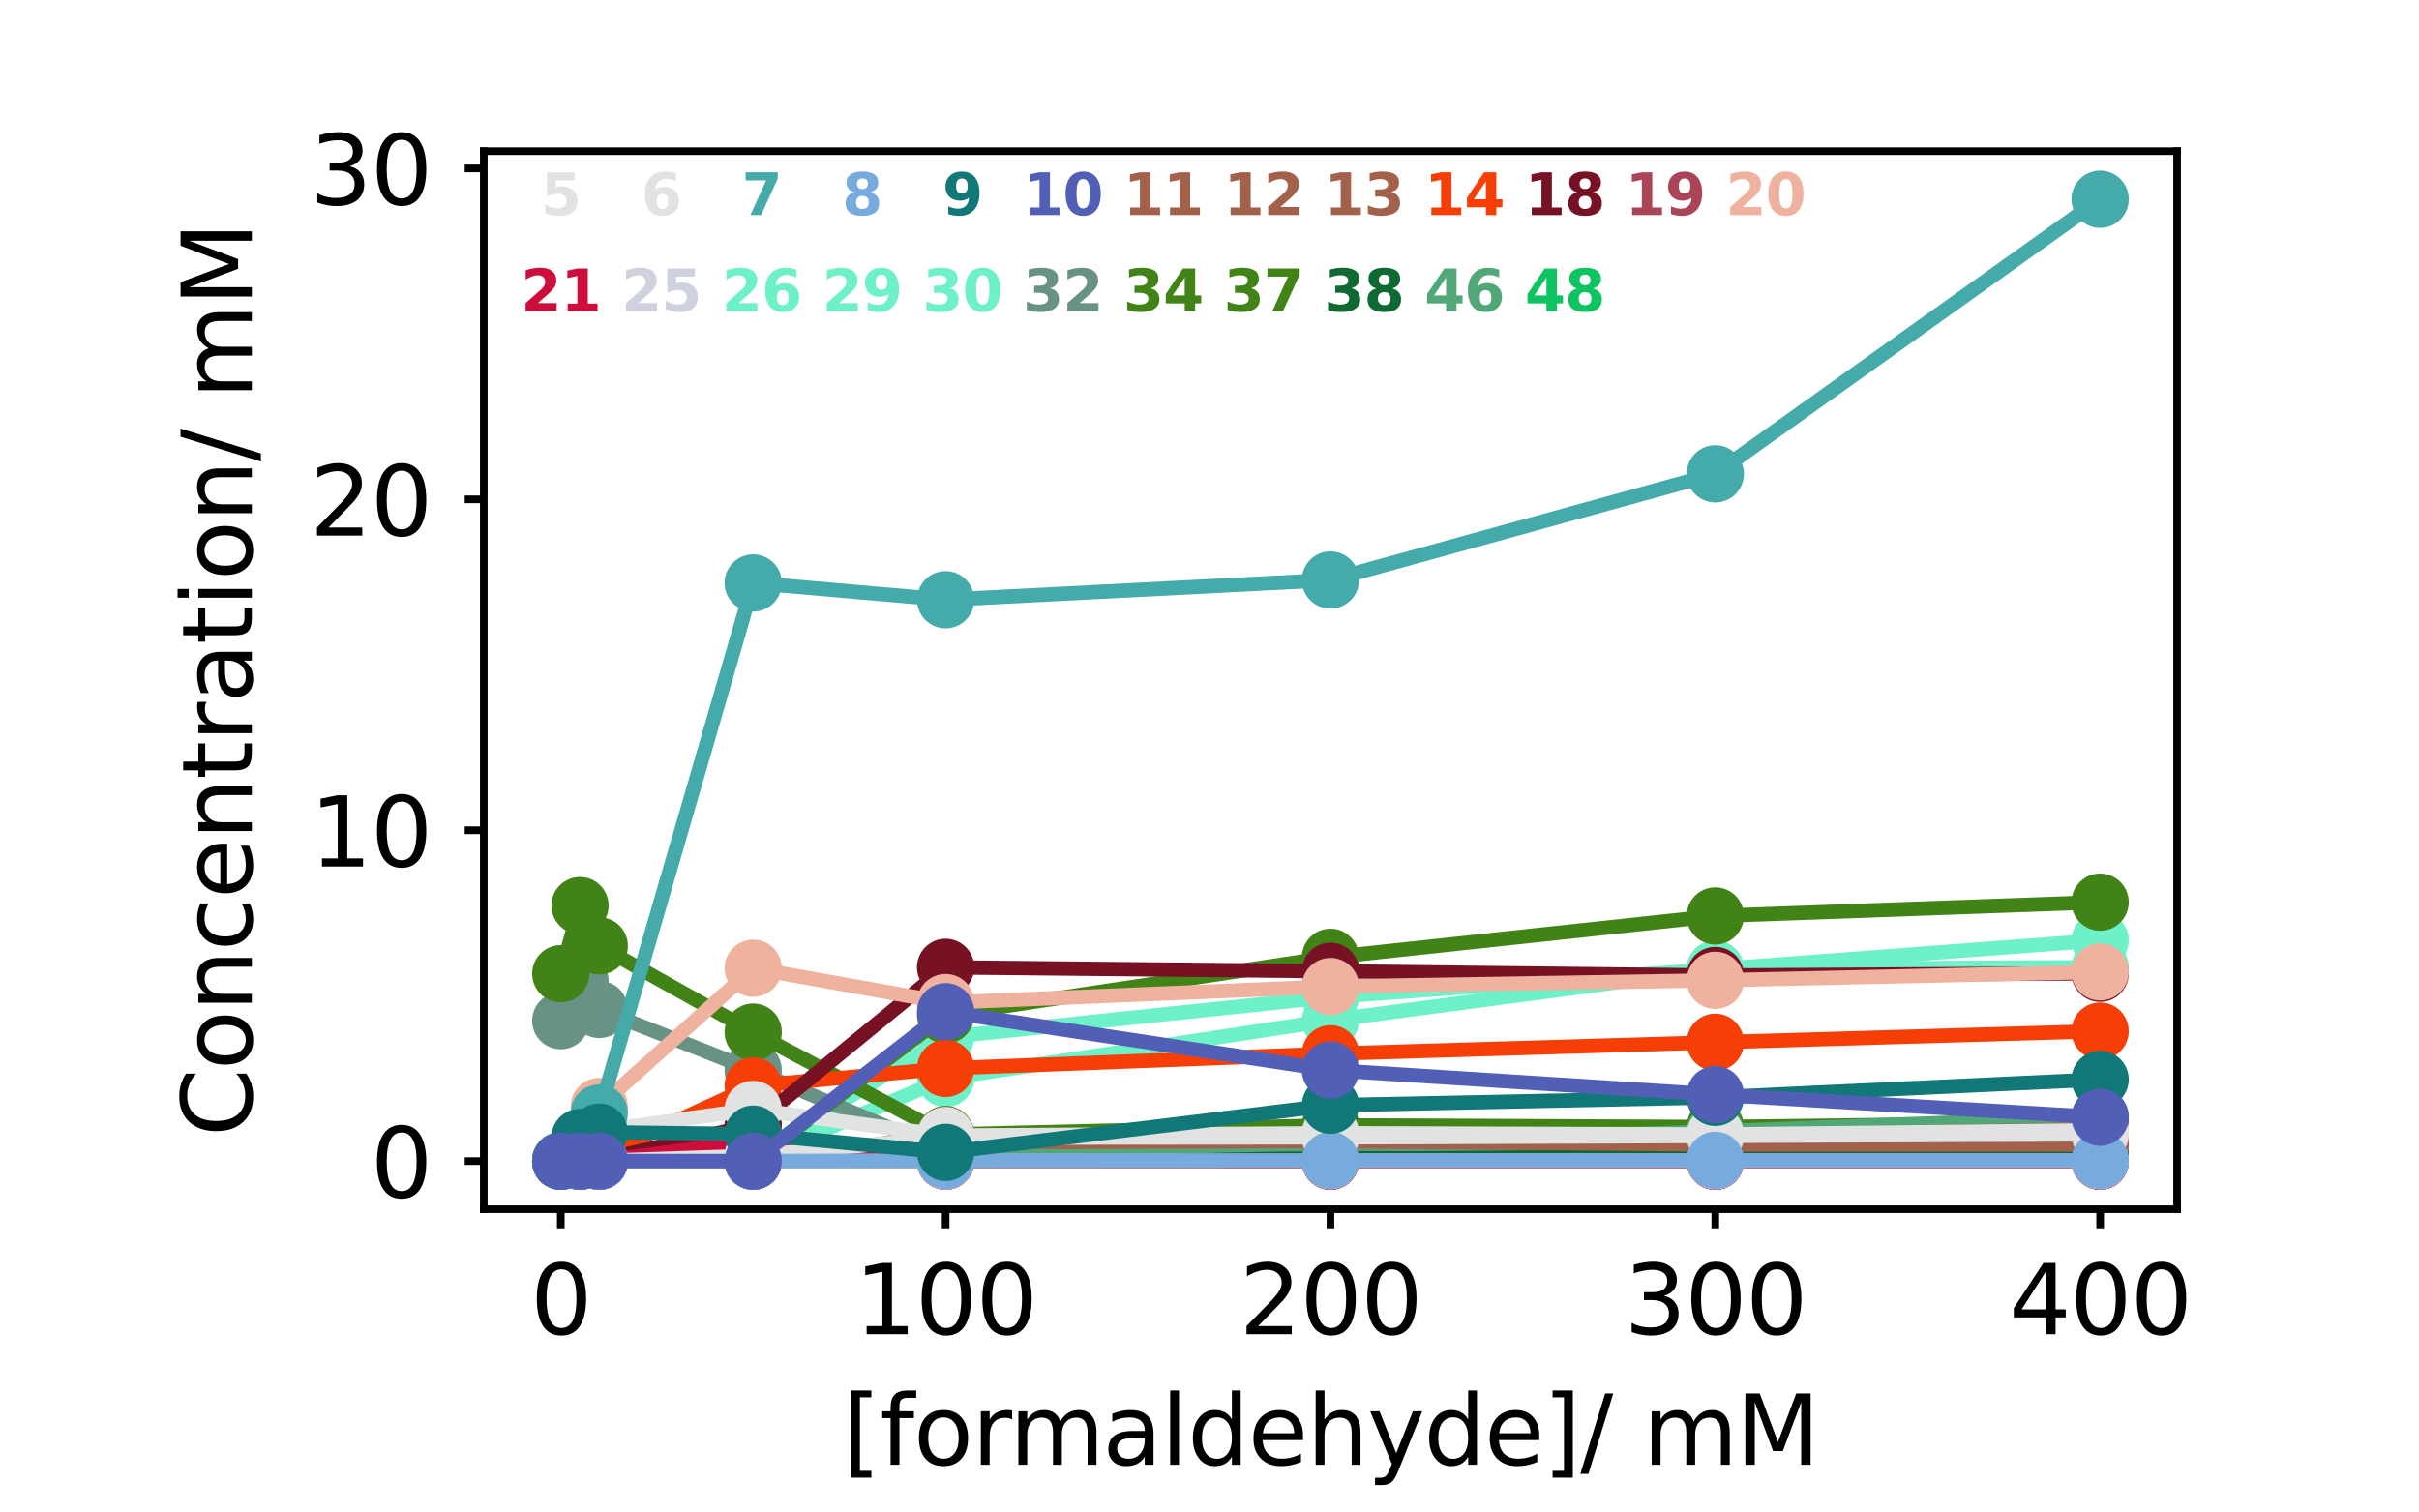 <?xml version="1.0" encoding="utf-8" standalone="no"?>
<!DOCTYPE svg PUBLIC "-//W3C//DTD SVG 1.1//EN"
  "http://www.w3.org/Graphics/SVG/1.1/DTD/svg11.dtd">
<svg height="158.4pt" version="1.1" viewBox="0 0 253.44 158.4" width="253.44pt" xmlns="http://www.w3.org/2000/svg" xmlns:xlink="http://www.w3.org/1999/xlink">
 <defs>
  <style type="text/css">*{stroke-linecap:butt;stroke-linejoin:round;}</style>
 </defs>
 <g id="figure_1">
  <g id="patch_1">
   <path d="M 0 158.4 
L 253.44 158.4 
L 253.44 0 
L 0 0 
z
" style="fill:#ffffff;"/>
  </g>
  <g id="axes_1">
   <g id="patch_2">
    <path d="M 50.688 126.72 
L 228.096 126.72 
L 228.096 15.84 
L 50.688 15.84 
z
" style="fill:#ffffff;"/>
   </g>
   <g id="matplotlib.axis_1">
    <g id="xtick_1">
     <g id="line2d_1">
      <defs>
       <path d="M 0 0 
L 0 2 
" id="mab4f2434bb" style="stroke:#000000;stroke-width:0.8;"/>
      </defs>
      <g>
       <use style="stroke:#000000;stroke-width:0.8;" x="58.752" xlink:href="#mab4f2434bb" y="126.72"/>
      </g>
     </g>
     <g id="text_1">
      <!-- 0 -->
      <g transform="translate(55.571 139.818)scale(0.1 -0.1)">
       <defs>
        <path d="M 2034 4250 
Q 1547 4250 1301 3770 
Q 1056 3291 1056 2328 
Q 1056 1369 1301 889 
Q 1547 409 2034 409 
Q 2525 409 2770 889 
Q 3016 1369 3016 2328 
Q 3016 3291 2770 3770 
Q 2525 4250 2034 4250 
z
M 2034 4750 
Q 2819 4750 3233 4129 
Q 3647 3509 3647 2328 
Q 3647 1150 3233 529 
Q 2819 -91 2034 -91 
Q 1250 -91 836 529 
Q 422 1150 422 2328 
Q 422 3509 836 4129 
Q 1250 4750 2034 4750 
z
" id="DejaVuSans-30" transform="scale(0.016)"/>
       </defs>
       <use xlink:href="#DejaVuSans-30"/>
      </g>
     </g>
    </g>
    <g id="xtick_2">
     <g id="line2d_2">
      <g>
       <use style="stroke:#000000;stroke-width:0.8;" x="99.072" xlink:href="#mab4f2434bb" y="126.72"/>
      </g>
     </g>
     <g id="text_2">
      <!-- 100 -->
      <g transform="translate(89.528 139.818)scale(0.1 -0.1)">
       <defs>
        <path d="M 794 531 
L 1825 531 
L 1825 4091 
L 703 3866 
L 703 4441 
L 1819 4666 
L 2450 4666 
L 2450 531 
L 3481 531 
L 3481 0 
L 794 0 
L 794 531 
z
" id="DejaVuSans-31" transform="scale(0.016)"/>
       </defs>
       <use xlink:href="#DejaVuSans-31"/>
       <use x="63.623" xlink:href="#DejaVuSans-30"/>
       <use x="127.246" xlink:href="#DejaVuSans-30"/>
      </g>
     </g>
    </g>
    <g id="xtick_3">
     <g id="line2d_3">
      <g>
       <use style="stroke:#000000;stroke-width:0.8;" x="139.392" xlink:href="#mab4f2434bb" y="126.72"/>
      </g>
     </g>
     <g id="text_3">
      <!-- 200 -->
      <g transform="translate(129.848 139.818)scale(0.1 -0.1)">
       <defs>
        <path d="M 1228 531 
L 3431 531 
L 3431 0 
L 469 0 
L 469 531 
Q 828 903 1448 1529 
Q 2069 2156 2228 2338 
Q 2531 2678 2651 2914 
Q 2772 3150 2772 3378 
Q 2772 3750 2511 3984 
Q 2250 4219 1831 4219 
Q 1534 4219 1204 4116 
Q 875 4013 500 3803 
L 500 4441 
Q 881 4594 1212 4672 
Q 1544 4750 1819 4750 
Q 2544 4750 2975 4387 
Q 3406 4025 3406 3419 
Q 3406 3131 3298 2873 
Q 3191 2616 2906 2266 
Q 2828 2175 2409 1742 
Q 1991 1309 1228 531 
z
" id="DejaVuSans-32" transform="scale(0.016)"/>
       </defs>
       <use xlink:href="#DejaVuSans-32"/>
       <use x="63.623" xlink:href="#DejaVuSans-30"/>
       <use x="127.246" xlink:href="#DejaVuSans-30"/>
      </g>
     </g>
    </g>
    <g id="xtick_4">
     <g id="line2d_4">
      <g>
       <use style="stroke:#000000;stroke-width:0.8;" x="179.712" xlink:href="#mab4f2434bb" y="126.72"/>
      </g>
     </g>
     <g id="text_4">
      <!-- 300 -->
      <g transform="translate(170.168 139.818)scale(0.1 -0.1)">
       <defs>
        <path d="M 2597 2516 
Q 3050 2419 3304 2112 
Q 3559 1806 3559 1356 
Q 3559 666 3084 287 
Q 2609 -91 1734 -91 
Q 1441 -91 1130 -33 
Q 819 25 488 141 
L 488 750 
Q 750 597 1062 519 
Q 1375 441 1716 441 
Q 2309 441 2620 675 
Q 2931 909 2931 1356 
Q 2931 1769 2642 2001 
Q 2353 2234 1838 2234 
L 1294 2234 
L 1294 2753 
L 1863 2753 
Q 2328 2753 2575 2939 
Q 2822 3125 2822 3475 
Q 2822 3834 2567 4026 
Q 2313 4219 1838 4219 
Q 1578 4219 1281 4162 
Q 984 4106 628 3988 
L 628 4550 
Q 988 4650 1302 4700 
Q 1616 4750 1894 4750 
Q 2613 4750 3031 4423 
Q 3450 4097 3450 3541 
Q 3450 3153 3228 2886 
Q 3006 2619 2597 2516 
z
" id="DejaVuSans-33" transform="scale(0.016)"/>
       </defs>
       <use xlink:href="#DejaVuSans-33"/>
       <use x="63.623" xlink:href="#DejaVuSans-30"/>
       <use x="127.246" xlink:href="#DejaVuSans-30"/>
      </g>
     </g>
    </g>
    <g id="xtick_5">
     <g id="line2d_5">
      <g>
       <use style="stroke:#000000;stroke-width:0.8;" x="220.032" xlink:href="#mab4f2434bb" y="126.72"/>
      </g>
     </g>
     <g id="text_5">
      <!-- 400 -->
      <g transform="translate(210.488 139.818)scale(0.1 -0.1)">
       <defs>
        <path d="M 2419 4116 
L 825 1625 
L 2419 1625 
L 2419 4116 
z
M 2253 4666 
L 3047 4666 
L 3047 1625 
L 3713 1625 
L 3713 1100 
L 3047 1100 
L 3047 0 
L 2419 0 
L 2419 1100 
L 313 1100 
L 313 1709 
L 2253 4666 
z
" id="DejaVuSans-34" transform="scale(0.016)"/>
       </defs>
       <use xlink:href="#DejaVuSans-34"/>
       <use x="63.623" xlink:href="#DejaVuSans-30"/>
       <use x="127.246" xlink:href="#DejaVuSans-30"/>
      </g>
     </g>
    </g>
    <g id="text_6">
     <!-- [formaldehyde]/ mM -->
     <g transform="translate(88.292 153.497)scale(0.1 -0.1)">
      <defs>
       <path d="M 550 4863 
L 1875 4863 
L 1875 4416 
L 1125 4416 
L 1125 -397 
L 1875 -397 
L 1875 -844 
L 550 -844 
L 550 4863 
z
" id="DejaVuSans-5b" transform="scale(0.016)"/>
       <path d="M 2375 4863 
L 2375 4384 
L 1825 4384 
Q 1516 4384 1395 4259 
Q 1275 4134 1275 3809 
L 1275 3500 
L 2222 3500 
L 2222 3053 
L 1275 3053 
L 1275 0 
L 697 0 
L 697 3053 
L 147 3053 
L 147 3500 
L 697 3500 
L 697 3744 
Q 697 4328 969 4595 
Q 1241 4863 1831 4863 
L 2375 4863 
z
" id="DejaVuSans-66" transform="scale(0.016)"/>
       <path d="M 1959 3097 
Q 1497 3097 1228 2736 
Q 959 2375 959 1747 
Q 959 1119 1226 758 
Q 1494 397 1959 397 
Q 2419 397 2687 759 
Q 2956 1122 2956 1747 
Q 2956 2369 2687 2733 
Q 2419 3097 1959 3097 
z
M 1959 3584 
Q 2709 3584 3137 3096 
Q 3566 2609 3566 1747 
Q 3566 888 3137 398 
Q 2709 -91 1959 -91 
Q 1206 -91 779 398 
Q 353 888 353 1747 
Q 353 2609 779 3096 
Q 1206 3584 1959 3584 
z
" id="DejaVuSans-6f" transform="scale(0.016)"/>
       <path d="M 2631 2963 
Q 2534 3019 2420 3045 
Q 2306 3072 2169 3072 
Q 1681 3072 1420 2755 
Q 1159 2438 1159 1844 
L 1159 0 
L 581 0 
L 581 3500 
L 1159 3500 
L 1159 2956 
Q 1341 3275 1631 3429 
Q 1922 3584 2338 3584 
Q 2397 3584 2469 3576 
Q 2541 3569 2628 3553 
L 2631 2963 
z
" id="DejaVuSans-72" transform="scale(0.016)"/>
       <path d="M 3328 2828 
Q 3544 3216 3844 3400 
Q 4144 3584 4550 3584 
Q 5097 3584 5394 3201 
Q 5691 2819 5691 2113 
L 5691 0 
L 5113 0 
L 5113 2094 
Q 5113 2597 4934 2840 
Q 4756 3084 4391 3084 
Q 3944 3084 3684 2787 
Q 3425 2491 3425 1978 
L 3425 0 
L 2847 0 
L 2847 2094 
Q 2847 2600 2669 2842 
Q 2491 3084 2119 3084 
Q 1678 3084 1418 2786 
Q 1159 2488 1159 1978 
L 1159 0 
L 581 0 
L 581 3500 
L 1159 3500 
L 1159 2956 
Q 1356 3278 1631 3431 
Q 1906 3584 2284 3584 
Q 2666 3584 2933 3390 
Q 3200 3197 3328 2828 
z
" id="DejaVuSans-6d" transform="scale(0.016)"/>
       <path d="M 2194 1759 
Q 1497 1759 1228 1600 
Q 959 1441 959 1056 
Q 959 750 1161 570 
Q 1363 391 1709 391 
Q 2188 391 2477 730 
Q 2766 1069 2766 1631 
L 2766 1759 
L 2194 1759 
z
M 3341 1997 
L 3341 0 
L 2766 0 
L 2766 531 
Q 2569 213 2275 61 
Q 1981 -91 1556 -91 
Q 1019 -91 701 211 
Q 384 513 384 1019 
Q 384 1609 779 1909 
Q 1175 2209 1959 2209 
L 2766 2209 
L 2766 2266 
Q 2766 2663 2505 2880 
Q 2244 3097 1772 3097 
Q 1472 3097 1187 3025 
Q 903 2953 641 2809 
L 641 3341 
Q 956 3463 1253 3523 
Q 1550 3584 1831 3584 
Q 2591 3584 2966 3190 
Q 3341 2797 3341 1997 
z
" id="DejaVuSans-61" transform="scale(0.016)"/>
       <path d="M 603 4863 
L 1178 4863 
L 1178 0 
L 603 0 
L 603 4863 
z
" id="DejaVuSans-6c" transform="scale(0.016)"/>
       <path d="M 2906 2969 
L 2906 4863 
L 3481 4863 
L 3481 0 
L 2906 0 
L 2906 525 
Q 2725 213 2448 61 
Q 2172 -91 1784 -91 
Q 1150 -91 751 415 
Q 353 922 353 1747 
Q 353 2572 751 3078 
Q 1150 3584 1784 3584 
Q 2172 3584 2448 3432 
Q 2725 3281 2906 2969 
z
M 947 1747 
Q 947 1113 1208 752 
Q 1469 391 1925 391 
Q 2381 391 2643 752 
Q 2906 1113 2906 1747 
Q 2906 2381 2643 2742 
Q 2381 3103 1925 3103 
Q 1469 3103 1208 2742 
Q 947 2381 947 1747 
z
" id="DejaVuSans-64" transform="scale(0.016)"/>
       <path d="M 3597 1894 
L 3597 1613 
L 953 1613 
Q 991 1019 1311 708 
Q 1631 397 2203 397 
Q 2534 397 2845 478 
Q 3156 559 3463 722 
L 3463 178 
Q 3153 47 2828 -22 
Q 2503 -91 2169 -91 
Q 1331 -91 842 396 
Q 353 884 353 1716 
Q 353 2575 817 3079 
Q 1281 3584 2069 3584 
Q 2775 3584 3186 3129 
Q 3597 2675 3597 1894 
z
M 3022 2063 
Q 3016 2534 2758 2815 
Q 2500 3097 2075 3097 
Q 1594 3097 1305 2825 
Q 1016 2553 972 2059 
L 3022 2063 
z
" id="DejaVuSans-65" transform="scale(0.016)"/>
       <path d="M 3513 2113 
L 3513 0 
L 2938 0 
L 2938 2094 
Q 2938 2591 2744 2837 
Q 2550 3084 2163 3084 
Q 1697 3084 1428 2787 
Q 1159 2491 1159 1978 
L 1159 0 
L 581 0 
L 581 4863 
L 1159 4863 
L 1159 2956 
Q 1366 3272 1645 3428 
Q 1925 3584 2291 3584 
Q 2894 3584 3203 3211 
Q 3513 2838 3513 2113 
z
" id="DejaVuSans-68" transform="scale(0.016)"/>
       <path d="M 2059 -325 
Q 1816 -950 1584 -1140 
Q 1353 -1331 966 -1331 
L 506 -1331 
L 506 -850 
L 844 -850 
Q 1081 -850 1212 -737 
Q 1344 -625 1503 -206 
L 1606 56 
L 191 3500 
L 800 3500 
L 1894 763 
L 2988 3500 
L 3597 3500 
L 2059 -325 
z
" id="DejaVuSans-79" transform="scale(0.016)"/>
       <path d="M 1947 4863 
L 1947 -844 
L 622 -844 
L 622 -397 
L 1369 -397 
L 1369 4416 
L 622 4416 
L 622 4863 
L 1947 4863 
z
" id="DejaVuSans-5d" transform="scale(0.016)"/>
       <path d="M 1625 4666 
L 2156 4666 
L 531 -594 
L 0 -594 
L 1625 4666 
z
" id="DejaVuSans-2f" transform="scale(0.016)"/>
       <path id="DejaVuSans-20" transform="scale(0.016)"/>
       <path d="M 628 4666 
L 1569 4666 
L 2759 1491 
L 3956 4666 
L 4897 4666 
L 4897 0 
L 4281 0 
L 4281 4097 
L 3078 897 
L 2444 897 
L 1241 4097 
L 1241 0 
L 628 0 
L 628 4666 
z
" id="DejaVuSans-4d" transform="scale(0.016)"/>
      </defs>
      <use xlink:href="#DejaVuSans-5b"/>
      <use x="39.014" xlink:href="#DejaVuSans-66"/>
      <use x="74.219" xlink:href="#DejaVuSans-6f"/>
      <use x="135.4" xlink:href="#DejaVuSans-72"/>
      <use x="174.764" xlink:href="#DejaVuSans-6d"/>
      <use x="272.176" xlink:href="#DejaVuSans-61"/>
      <use x="333.455" xlink:href="#DejaVuSans-6c"/>
      <use x="361.238" xlink:href="#DejaVuSans-64"/>
      <use x="424.715" xlink:href="#DejaVuSans-65"/>
      <use x="486.238" xlink:href="#DejaVuSans-68"/>
      <use x="549.617" xlink:href="#DejaVuSans-79"/>
      <use x="608.797" xlink:href="#DejaVuSans-64"/>
      <use x="672.273" xlink:href="#DejaVuSans-65"/>
      <use x="733.797" xlink:href="#DejaVuSans-5d"/>
      <use x="772.811" xlink:href="#DejaVuSans-2f"/>
      <use x="806.502" xlink:href="#DejaVuSans-20"/>
      <use x="838.289" xlink:href="#DejaVuSans-6d"/>
      <use x="935.701" xlink:href="#DejaVuSans-4d"/>
     </g>
    </g>
   </g>
   <g id="matplotlib.axis_2">
    <g id="ytick_1">
     <g id="line2d_6">
      <defs>
       <path d="M 0 0 
L -2 0 
" id="me56bce4568" style="stroke:#000000;stroke-width:0.8;"/>
      </defs>
      <g>
       <use style="stroke:#000000;stroke-width:0.8;" x="50.688" xlink:href="#me56bce4568" y="121.68"/>
      </g>
     </g>
     <g id="text_7">
      <!-- 0 -->
      <g transform="translate(38.825 125.479)scale(0.1 -0.1)">
       <use xlink:href="#DejaVuSans-30"/>
      </g>
     </g>
    </g>
    <g id="ytick_2">
     <g id="line2d_7">
      <g>
       <use style="stroke:#000000;stroke-width:0.8;" x="50.688" xlink:href="#me56bce4568" y="87.003"/>
      </g>
     </g>
     <g id="text_8">
      <!-- 10 -->
      <g transform="translate(32.463 90.803)scale(0.1 -0.1)">
       <use xlink:href="#DejaVuSans-31"/>
       <use x="63.623" xlink:href="#DejaVuSans-30"/>
      </g>
     </g>
    </g>
    <g id="ytick_3">
     <g id="line2d_8">
      <g>
       <use style="stroke:#000000;stroke-width:0.8;" x="50.688" xlink:href="#me56bce4568" y="52.327"/>
      </g>
     </g>
     <g id="text_9">
      <!-- 20 -->
      <g transform="translate(32.463 56.126)scale(0.1 -0.1)">
       <use xlink:href="#DejaVuSans-32"/>
       <use x="63.623" xlink:href="#DejaVuSans-30"/>
      </g>
     </g>
    </g>
    <g id="ytick_4">
     <g id="line2d_9">
      <g>
       <use style="stroke:#000000;stroke-width:0.8;" x="50.688" xlink:href="#me56bce4568" y="17.65"/>
      </g>
     </g>
     <g id="text_10">
      <!-- 30 -->
      <g transform="translate(32.463 21.45)scale(0.1 -0.1)">
       <use xlink:href="#DejaVuSans-33"/>
       <use x="63.623" xlink:href="#DejaVuSans-30"/>
      </g>
     </g>
    </g>
    <g id="text_11">
     <!-- Concentration/ mM -->
     <g transform="translate(26.383 119.109)rotate(-90)scale(0.1 -0.1)">
      <defs>
       <path d="M 4122 4306 
L 4122 3641 
Q 3803 3938 3442 4084 
Q 3081 4231 2675 4231 
Q 1875 4231 1450 3742 
Q 1025 3253 1025 2328 
Q 1025 1406 1450 917 
Q 1875 428 2675 428 
Q 3081 428 3442 575 
Q 3803 722 4122 1019 
L 4122 359 
Q 3791 134 3420 21 
Q 3050 -91 2638 -91 
Q 1578 -91 968 557 
Q 359 1206 359 2328 
Q 359 3453 968 4101 
Q 1578 4750 2638 4750 
Q 3056 4750 3426 4639 
Q 3797 4528 4122 4306 
z
" id="DejaVuSans-43" transform="scale(0.016)"/>
       <path d="M 3513 2113 
L 3513 0 
L 2938 0 
L 2938 2094 
Q 2938 2591 2744 2837 
Q 2550 3084 2163 3084 
Q 1697 3084 1428 2787 
Q 1159 2491 1159 1978 
L 1159 0 
L 581 0 
L 581 3500 
L 1159 3500 
L 1159 2956 
Q 1366 3272 1645 3428 
Q 1925 3584 2291 3584 
Q 2894 3584 3203 3211 
Q 3513 2838 3513 2113 
z
" id="DejaVuSans-6e" transform="scale(0.016)"/>
       <path d="M 3122 3366 
L 3122 2828 
Q 2878 2963 2633 3030 
Q 2388 3097 2138 3097 
Q 1578 3097 1268 2742 
Q 959 2388 959 1747 
Q 959 1106 1268 751 
Q 1578 397 2138 397 
Q 2388 397 2633 464 
Q 2878 531 3122 666 
L 3122 134 
Q 2881 22 2623 -34 
Q 2366 -91 2075 -91 
Q 1284 -91 818 406 
Q 353 903 353 1747 
Q 353 2603 823 3093 
Q 1294 3584 2113 3584 
Q 2378 3584 2631 3529 
Q 2884 3475 3122 3366 
z
" id="DejaVuSans-63" transform="scale(0.016)"/>
       <path d="M 1172 4494 
L 1172 3500 
L 2356 3500 
L 2356 3053 
L 1172 3053 
L 1172 1153 
Q 1172 725 1289 603 
Q 1406 481 1766 481 
L 2356 481 
L 2356 0 
L 1766 0 
Q 1100 0 847 248 
Q 594 497 594 1153 
L 594 3053 
L 172 3053 
L 172 3500 
L 594 3500 
L 594 4494 
L 1172 4494 
z
" id="DejaVuSans-74" transform="scale(0.016)"/>
       <path d="M 603 3500 
L 1178 3500 
L 1178 0 
L 603 0 
L 603 3500 
z
M 603 4863 
L 1178 4863 
L 1178 4134 
L 603 4134 
L 603 4863 
z
" id="DejaVuSans-69" transform="scale(0.016)"/>
      </defs>
      <use xlink:href="#DejaVuSans-43"/>
      <use x="69.824" xlink:href="#DejaVuSans-6f"/>
      <use x="131.006" xlink:href="#DejaVuSans-6e"/>
      <use x="194.385" xlink:href="#DejaVuSans-63"/>
      <use x="249.365" xlink:href="#DejaVuSans-65"/>
      <use x="310.889" xlink:href="#DejaVuSans-6e"/>
      <use x="374.268" xlink:href="#DejaVuSans-74"/>
      <use x="413.477" xlink:href="#DejaVuSans-72"/>
      <use x="454.59" xlink:href="#DejaVuSans-61"/>
      <use x="515.869" xlink:href="#DejaVuSans-74"/>
      <use x="555.078" xlink:href="#DejaVuSans-69"/>
      <use x="582.861" xlink:href="#DejaVuSans-6f"/>
      <use x="644.043" xlink:href="#DejaVuSans-6e"/>
      <use x="707.422" xlink:href="#DejaVuSans-2f"/>
      <use x="741.113" xlink:href="#DejaVuSans-20"/>
      <use x="772.9" xlink:href="#DejaVuSans-6d"/>
      <use x="870.312" xlink:href="#DejaVuSans-4d"/>
     </g>
    </g>
   </g>
   <g id="patch_3">
    <path d="M 50.688 126.72 
L 50.688 15.84 
" style="fill:none;stroke:#000000;stroke-linecap:square;stroke-linejoin:miter;stroke-width:0.8;"/>
   </g>
   <g id="patch_4">
    <path d="M 228.096 126.72 
L 228.096 15.84 
" style="fill:none;stroke:#000000;stroke-linecap:square;stroke-linejoin:miter;stroke-width:0.8;"/>
   </g>
   <g id="patch_5">
    <path d="M 50.688 126.72 
L 228.096 126.72 
" style="fill:none;stroke:#000000;stroke-linecap:square;stroke-linejoin:miter;stroke-width:0.8;"/>
   </g>
   <g id="patch_6">
    <path d="M 50.688 15.84 
L 228.096 15.84 
" style="fill:none;stroke:#000000;stroke-linecap:square;stroke-linejoin:miter;stroke-width:0.8;"/>
   </g>
   <g id="line2d_10">
    <path clip-path="url(#p6b9c1b7819)" d="M 58.752 121.68 
L 60.768 121.68 
L 62.784 121.68 
L 78.912 121.558 
L 99.072 121.483 
L 139.392 121.611 
L 179.712 121.68 
L 220.032 121.664 
" style="fill:none;stroke:#6ef1c9;stroke-linecap:square;stroke-width:1.5;"/>
    <defs>
     <path d="M 0 2.5 
C 0.663 2.5 1.299 2.237 1.768 1.768 
C 2.237 1.299 2.5 0.663 2.5 0 
C 2.5 -0.663 2.237 -1.299 1.768 -1.768 
C 1.299 -2.237 0.663 -2.5 0 -2.5 
C -0.663 -2.5 -1.299 -2.237 -1.768 -1.768 
C -2.237 -1.299 -2.5 -0.663 -2.5 0 
C -2.5 0.663 -2.237 1.299 -1.768 1.768 
C -1.299 2.237 -0.663 2.5 0 2.5 
z
" id="mcbe4db6a1f" style="stroke:#6ef1c9;"/>
    </defs>
    <g clip-path="url(#p6b9c1b7819)">
     <use style="fill:#6ef1c9;stroke:#6ef1c9;" x="58.752" xlink:href="#mcbe4db6a1f" y="121.68"/>
     <use style="fill:#6ef1c9;stroke:#6ef1c9;" x="60.768" xlink:href="#mcbe4db6a1f" y="121.68"/>
     <use style="fill:#6ef1c9;stroke:#6ef1c9;" x="62.784" xlink:href="#mcbe4db6a1f" y="121.68"/>
     <use style="fill:#6ef1c9;stroke:#6ef1c9;" x="78.912" xlink:href="#mcbe4db6a1f" y="121.558"/>
     <use style="fill:#6ef1c9;stroke:#6ef1c9;" x="99.072" xlink:href="#mcbe4db6a1f" y="121.483"/>
     <use style="fill:#6ef1c9;stroke:#6ef1c9;" x="139.392" xlink:href="#mcbe4db6a1f" y="121.611"/>
     <use style="fill:#6ef1c9;stroke:#6ef1c9;" x="179.712" xlink:href="#mcbe4db6a1f" y="121.68"/>
     <use style="fill:#6ef1c9;stroke:#6ef1c9;" x="220.032" xlink:href="#mcbe4db6a1f" y="121.664"/>
    </g>
   </g>
   <g id="line2d_11">
    <path clip-path="url(#p6b9c1b7819)" d="M 58.752 121.68 
L 60.768 121.68 
L 62.784 121.68 
L 78.912 121.578 
L 99.072 113.021 
L 139.392 106.914 
L 179.712 101.575 
L 220.032 98.532 
" style="fill:none;stroke:#6ef1c9;stroke-linecap:square;stroke-width:1.5;"/>
    <g clip-path="url(#p6b9c1b7819)">
     <use style="fill:#6ef1c9;stroke:#6ef1c9;" x="58.752" xlink:href="#mcbe4db6a1f" y="121.68"/>
     <use style="fill:#6ef1c9;stroke:#6ef1c9;" x="60.768" xlink:href="#mcbe4db6a1f" y="121.68"/>
     <use style="fill:#6ef1c9;stroke:#6ef1c9;" x="62.784" xlink:href="#mcbe4db6a1f" y="121.68"/>
     <use style="fill:#6ef1c9;stroke:#6ef1c9;" x="78.912" xlink:href="#mcbe4db6a1f" y="121.578"/>
     <use style="fill:#6ef1c9;stroke:#6ef1c9;" x="99.072" xlink:href="#mcbe4db6a1f" y="113.021"/>
     <use style="fill:#6ef1c9;stroke:#6ef1c9;" x="139.392" xlink:href="#mcbe4db6a1f" y="106.914"/>
     <use style="fill:#6ef1c9;stroke:#6ef1c9;" x="179.712" xlink:href="#mcbe4db6a1f" y="101.575"/>
     <use style="fill:#6ef1c9;stroke:#6ef1c9;" x="220.032" xlink:href="#mcbe4db6a1f" y="98.532"/>
    </g>
   </g>
   <g id="line2d_12">
    <path clip-path="url(#p6b9c1b7819)" d="M 58.752 121.567 
L 60.768 121.68 
L 62.784 121.68 
L 78.912 121.2 
L 99.072 108.695 
L 139.392 104.473 
L 179.712 101.556 
L 220.032 101.346 
" style="fill:none;stroke:#6ef1c9;stroke-linecap:square;stroke-width:1.5;"/>
    <g clip-path="url(#p6b9c1b7819)">
     <use style="fill:#6ef1c9;stroke:#6ef1c9;" x="58.752" xlink:href="#mcbe4db6a1f" y="121.567"/>
     <use style="fill:#6ef1c9;stroke:#6ef1c9;" x="60.768" xlink:href="#mcbe4db6a1f" y="121.68"/>
     <use style="fill:#6ef1c9;stroke:#6ef1c9;" x="62.784" xlink:href="#mcbe4db6a1f" y="121.68"/>
     <use style="fill:#6ef1c9;stroke:#6ef1c9;" x="78.912" xlink:href="#mcbe4db6a1f" y="121.2"/>
     <use style="fill:#6ef1c9;stroke:#6ef1c9;" x="99.072" xlink:href="#mcbe4db6a1f" y="108.695"/>
     <use style="fill:#6ef1c9;stroke:#6ef1c9;" x="139.392" xlink:href="#mcbe4db6a1f" y="104.473"/>
     <use style="fill:#6ef1c9;stroke:#6ef1c9;" x="179.712" xlink:href="#mcbe4db6a1f" y="101.556"/>
     <use style="fill:#6ef1c9;stroke:#6ef1c9;" x="220.032" xlink:href="#mcbe4db6a1f" y="101.346"/>
    </g>
   </g>
   <g id="line2d_13">
    <path clip-path="url(#p6b9c1b7819)" d="M 58.752 106.963 
L 60.768 102.807 
L 62.784 105.787 
L 78.912 112.161 
L 99.072 120.676 
L 139.392 119.896 
L 179.712 119.712 
L 220.032 119.454 
" style="fill:none;stroke:#689285;stroke-linecap:square;stroke-width:1.5;"/>
    <defs>
     <path d="M 0 2.5 
C 0.663 2.5 1.299 2.237 1.768 1.768 
C 2.237 1.299 2.5 0.663 2.5 0 
C 2.5 -0.663 2.237 -1.299 1.768 -1.768 
C 1.299 -2.237 0.663 -2.5 0 -2.5 
C -0.663 -2.5 -1.299 -2.237 -1.768 -1.768 
C -2.237 -1.299 -2.5 -0.663 -2.5 0 
C -2.5 0.663 -2.237 1.299 -1.768 1.768 
C -1.299 2.237 -0.663 2.5 0 2.5 
z
" id="m06363e4e54" style="stroke:#689285;"/>
    </defs>
    <g clip-path="url(#p6b9c1b7819)">
     <use style="fill:#689285;stroke:#689285;" x="58.752" xlink:href="#m06363e4e54" y="106.963"/>
     <use style="fill:#689285;stroke:#689285;" x="60.768" xlink:href="#m06363e4e54" y="102.807"/>
     <use style="fill:#689285;stroke:#689285;" x="62.784" xlink:href="#m06363e4e54" y="105.787"/>
     <use style="fill:#689285;stroke:#689285;" x="78.912" xlink:href="#m06363e4e54" y="112.161"/>
     <use style="fill:#689285;stroke:#689285;" x="99.072" xlink:href="#m06363e4e54" y="120.676"/>
     <use style="fill:#689285;stroke:#689285;" x="139.392" xlink:href="#m06363e4e54" y="119.896"/>
     <use style="fill:#689285;stroke:#689285;" x="179.712" xlink:href="#m06363e4e54" y="119.712"/>
     <use style="fill:#689285;stroke:#689285;" x="220.032" xlink:href="#m06363e4e54" y="119.454"/>
    </g>
   </g>
   <g id="line2d_14">
    <path clip-path="url(#p6b9c1b7819)" d="M 58.752 121.68 
L 60.768 121.68 
L 62.784 121.68 
L 78.912 121.68 
L 99.072 106.369 
L 139.392 100.322 
L 179.712 95.987 
L 220.032 94.54 
" style="fill:none;stroke:#428317;stroke-linecap:square;stroke-width:1.5;"/>
    <defs>
     <path d="M 0 2.5 
C 0.663 2.5 1.299 2.237 1.768 1.768 
C 2.237 1.299 2.5 0.663 2.5 0 
C 2.5 -0.663 2.237 -1.299 1.768 -1.768 
C 1.299 -2.237 0.663 -2.5 0 -2.5 
C -0.663 -2.5 -1.299 -2.237 -1.768 -1.768 
C -2.237 -1.299 -2.5 -0.663 -2.5 0 
C -2.5 0.663 -2.237 1.299 -1.768 1.768 
C -1.299 2.237 -0.663 2.5 0 2.5 
z
" id="mfef7887cfa" style="stroke:#428317;"/>
    </defs>
    <g clip-path="url(#p6b9c1b7819)">
     <use style="fill:#428317;stroke:#428317;" x="58.752" xlink:href="#mfef7887cfa" y="121.68"/>
     <use style="fill:#428317;stroke:#428317;" x="60.768" xlink:href="#mfef7887cfa" y="121.68"/>
     <use style="fill:#428317;stroke:#428317;" x="62.784" xlink:href="#mfef7887cfa" y="121.68"/>
     <use style="fill:#428317;stroke:#428317;" x="78.912" xlink:href="#mfef7887cfa" y="121.68"/>
     <use style="fill:#428317;stroke:#428317;" x="99.072" xlink:href="#mfef7887cfa" y="106.369"/>
     <use style="fill:#428317;stroke:#428317;" x="139.392" xlink:href="#mfef7887cfa" y="100.322"/>
     <use style="fill:#428317;stroke:#428317;" x="179.712" xlink:href="#mfef7887cfa" y="95.987"/>
     <use style="fill:#428317;stroke:#428317;" x="220.032" xlink:href="#mfef7887cfa" y="94.54"/>
    </g>
   </g>
   <g id="line2d_15">
    <path clip-path="url(#p6b9c1b7819)" d="M 58.752 102.044 
L 60.768 94.9 
L 62.784 99.125 
L 78.912 108.16 
L 99.072 118.888 
L 139.392 117.922 
L 179.712 118.102 
L 220.032 117.615 
" style="fill:none;stroke:#428317;stroke-linecap:square;stroke-width:1.5;"/>
    <g clip-path="url(#p6b9c1b7819)">
     <use style="fill:#428317;stroke:#428317;" x="58.752" xlink:href="#mfef7887cfa" y="102.044"/>
     <use style="fill:#428317;stroke:#428317;" x="60.768" xlink:href="#mfef7887cfa" y="94.9"/>
     <use style="fill:#428317;stroke:#428317;" x="62.784" xlink:href="#mfef7887cfa" y="99.125"/>
     <use style="fill:#428317;stroke:#428317;" x="78.912" xlink:href="#mfef7887cfa" y="108.16"/>
     <use style="fill:#428317;stroke:#428317;" x="99.072" xlink:href="#mfef7887cfa" y="118.888"/>
     <use style="fill:#428317;stroke:#428317;" x="139.392" xlink:href="#mfef7887cfa" y="117.922"/>
     <use style="fill:#428317;stroke:#428317;" x="179.712" xlink:href="#mfef7887cfa" y="118.102"/>
     <use style="fill:#428317;stroke:#428317;" x="220.032" xlink:href="#mfef7887cfa" y="117.615"/>
    </g>
   </g>
   <g id="line2d_16">
    <path clip-path="url(#p6b9c1b7819)" d="M 58.752 121.68 
L 60.768 121.68 
L 62.784 121.68 
L 78.912 121.68 
L 99.072 121.558 
L 139.392 121.392 
L 179.712 121.176 
L 220.032 120.99 
" style="fill:none;stroke:#106832;stroke-linecap:square;stroke-width:1.5;"/>
    <defs>
     <path d="M 0 2.5 
C 0.663 2.5 1.299 2.237 1.768 1.768 
C 2.237 1.299 2.5 0.663 2.5 0 
C 2.5 -0.663 2.237 -1.299 1.768 -1.768 
C 1.299 -2.237 0.663 -2.5 0 -2.5 
C -0.663 -2.5 -1.299 -2.237 -1.768 -1.768 
C -2.237 -1.299 -2.5 -0.663 -2.5 0 
C -2.5 0.663 -2.237 1.299 -1.768 1.768 
C -1.299 2.237 -0.663 2.5 0 2.5 
z
" id="made68aa1c5" style="stroke:#106832;"/>
    </defs>
    <g clip-path="url(#p6b9c1b7819)">
     <use style="fill:#106832;stroke:#106832;" x="58.752" xlink:href="#made68aa1c5" y="121.68"/>
     <use style="fill:#106832;stroke:#106832;" x="60.768" xlink:href="#made68aa1c5" y="121.68"/>
     <use style="fill:#106832;stroke:#106832;" x="62.784" xlink:href="#made68aa1c5" y="121.68"/>
     <use style="fill:#106832;stroke:#106832;" x="78.912" xlink:href="#made68aa1c5" y="121.68"/>
     <use style="fill:#106832;stroke:#106832;" x="99.072" xlink:href="#made68aa1c5" y="121.558"/>
     <use style="fill:#106832;stroke:#106832;" x="139.392" xlink:href="#made68aa1c5" y="121.392"/>
     <use style="fill:#106832;stroke:#106832;" x="179.712" xlink:href="#made68aa1c5" y="121.176"/>
     <use style="fill:#106832;stroke:#106832;" x="220.032" xlink:href="#made68aa1c5" y="120.99"/>
    </g>
   </g>
   <g id="line2d_17">
    <path clip-path="url(#p6b9c1b7819)" d="M 58.752 121.63 
L 60.768 121.68 
L 62.784 121.68 
L 78.912 121.68 
L 99.072 120.676 
L 139.392 119.797 
L 179.712 118.572 
L 220.032 117.039 
" style="fill:none;stroke:#51a778;stroke-linecap:square;stroke-width:1.5;"/>
    <defs>
     <path d="M 0 2.5 
C 0.663 2.5 1.299 2.237 1.768 1.768 
C 2.237 1.299 2.5 0.663 2.5 0 
C 2.5 -0.663 2.237 -1.299 1.768 -1.768 
C 1.299 -2.237 0.663 -2.5 0 -2.5 
C -0.663 -2.5 -1.299 -2.237 -1.768 -1.768 
C -2.237 -1.299 -2.5 -0.663 -2.5 0 
C -2.5 0.663 -2.237 1.299 -1.768 1.768 
C -1.299 2.237 -0.663 2.5 0 2.5 
z
" id="m118d9b0284" style="stroke:#51a778;"/>
    </defs>
    <g clip-path="url(#p6b9c1b7819)">
     <use style="fill:#51a778;stroke:#51a778;" x="58.752" xlink:href="#m118d9b0284" y="121.63"/>
     <use style="fill:#51a778;stroke:#51a778;" x="60.768" xlink:href="#m118d9b0284" y="121.68"/>
     <use style="fill:#51a778;stroke:#51a778;" x="62.784" xlink:href="#m118d9b0284" y="121.68"/>
     <use style="fill:#51a778;stroke:#51a778;" x="78.912" xlink:href="#m118d9b0284" y="121.68"/>
     <use style="fill:#51a778;stroke:#51a778;" x="99.072" xlink:href="#m118d9b0284" y="120.676"/>
     <use style="fill:#51a778;stroke:#51a778;" x="139.392" xlink:href="#m118d9b0284" y="119.797"/>
     <use style="fill:#51a778;stroke:#51a778;" x="179.712" xlink:href="#m118d9b0284" y="118.572"/>
     <use style="fill:#51a778;stroke:#51a778;" x="220.032" xlink:href="#m118d9b0284" y="117.039"/>
    </g>
   </g>
   <g id="line2d_18">
    <path clip-path="url(#p6b9c1b7819)" d="M 58.752 121.68 
L 60.768 121.68 
L 62.784 121.68 
L 78.912 121.675 
L 99.072 121.68 
L 139.392 121.68 
L 179.712 121.68 
L 220.032 121.68 
" style="fill:none;stroke:#0ec460;stroke-linecap:square;stroke-width:1.5;"/>
    <defs>
     <path d="M 0 2.5 
C 0.663 2.5 1.299 2.237 1.768 1.768 
C 2.237 1.299 2.5 0.663 2.5 0 
C 2.5 -0.663 2.237 -1.299 1.768 -1.768 
C 1.299 -2.237 0.663 -2.5 0 -2.5 
C -0.663 -2.5 -1.299 -2.237 -1.768 -1.768 
C -2.237 -1.299 -2.5 -0.663 -2.5 0 
C -2.5 0.663 -2.237 1.299 -1.768 1.768 
C -1.299 2.237 -0.663 2.5 0 2.5 
z
" id="m4846a30c90" style="stroke:#0ec460;"/>
    </defs>
    <g clip-path="url(#p6b9c1b7819)">
     <use style="fill:#0ec460;stroke:#0ec460;" x="58.752" xlink:href="#m4846a30c90" y="121.68"/>
     <use style="fill:#0ec460;stroke:#0ec460;" x="60.768" xlink:href="#m4846a30c90" y="121.68"/>
     <use style="fill:#0ec460;stroke:#0ec460;" x="62.784" xlink:href="#m4846a30c90" y="121.68"/>
     <use style="fill:#0ec460;stroke:#0ec460;" x="78.912" xlink:href="#m4846a30c90" y="121.675"/>
     <use style="fill:#0ec460;stroke:#0ec460;" x="99.072" xlink:href="#m4846a30c90" y="121.68"/>
     <use style="fill:#0ec460;stroke:#0ec460;" x="139.392" xlink:href="#m4846a30c90" y="121.68"/>
     <use style="fill:#0ec460;stroke:#0ec460;" x="179.712" xlink:href="#m4846a30c90" y="121.68"/>
     <use style="fill:#0ec460;stroke:#0ec460;" x="220.032" xlink:href="#m4846a30c90" y="121.68"/>
    </g>
   </g>
   <g id="line2d_19">
    <path clip-path="url(#p6b9c1b7819)" d="M 58.752 121.68 
L 60.768 121.68 
L 62.784 121.68 
L 78.912 121.68 
L 99.072 121.679 
L 139.392 121.68 
L 179.712 121.68 
L 220.032 121.68 
" style="fill:none;stroke:#a3604b;stroke-linecap:square;stroke-width:1.5;"/>
    <defs>
     <path d="M 0 2.5 
C 0.663 2.5 1.299 2.237 1.768 1.768 
C 2.237 1.299 2.5 0.663 2.5 0 
C 2.5 -0.663 2.237 -1.299 1.768 -1.768 
C 1.299 -2.237 0.663 -2.5 0 -2.5 
C -0.663 -2.5 -1.299 -2.237 -1.768 -1.768 
C -2.237 -1.299 -2.5 -0.663 -2.5 0 
C -2.5 0.663 -2.237 1.299 -1.768 1.768 
C -1.299 2.237 -0.663 2.5 0 2.5 
z
" id="m3c2449a9f0" style="stroke:#a3604b;"/>
    </defs>
    <g clip-path="url(#p6b9c1b7819)">
     <use style="fill:#a3604b;stroke:#a3604b;" x="58.752" xlink:href="#m3c2449a9f0" y="121.68"/>
     <use style="fill:#a3604b;stroke:#a3604b;" x="60.768" xlink:href="#m3c2449a9f0" y="121.68"/>
     <use style="fill:#a3604b;stroke:#a3604b;" x="62.784" xlink:href="#m3c2449a9f0" y="121.68"/>
     <use style="fill:#a3604b;stroke:#a3604b;" x="78.912" xlink:href="#m3c2449a9f0" y="121.68"/>
     <use style="fill:#a3604b;stroke:#a3604b;" x="99.072" xlink:href="#m3c2449a9f0" y="121.679"/>
     <use style="fill:#a3604b;stroke:#a3604b;" x="139.392" xlink:href="#m3c2449a9f0" y="121.68"/>
     <use style="fill:#a3604b;stroke:#a3604b;" x="179.712" xlink:href="#m3c2449a9f0" y="121.68"/>
     <use style="fill:#a3604b;stroke:#a3604b;" x="220.032" xlink:href="#m3c2449a9f0" y="121.68"/>
    </g>
   </g>
   <g id="line2d_20">
    <path clip-path="url(#p6b9c1b7819)" d="M 58.752 121.68 
L 60.768 121.68 
L 62.784 121.68 
L 78.912 121.68 
L 99.072 119.702 
L 139.392 119.576 
L 179.712 119.945 
L 220.032 119.948 
" style="fill:none;stroke:#a3604b;stroke-linecap:square;stroke-width:1.5;"/>
    <g clip-path="url(#p6b9c1b7819)">
     <use style="fill:#a3604b;stroke:#a3604b;" x="58.752" xlink:href="#m3c2449a9f0" y="121.68"/>
     <use style="fill:#a3604b;stroke:#a3604b;" x="60.768" xlink:href="#m3c2449a9f0" y="121.68"/>
     <use style="fill:#a3604b;stroke:#a3604b;" x="62.784" xlink:href="#m3c2449a9f0" y="121.68"/>
     <use style="fill:#a3604b;stroke:#a3604b;" x="78.912" xlink:href="#m3c2449a9f0" y="121.68"/>
     <use style="fill:#a3604b;stroke:#a3604b;" x="99.072" xlink:href="#m3c2449a9f0" y="119.702"/>
     <use style="fill:#a3604b;stroke:#a3604b;" x="139.392" xlink:href="#m3c2449a9f0" y="119.576"/>
     <use style="fill:#a3604b;stroke:#a3604b;" x="179.712" xlink:href="#m3c2449a9f0" y="119.945"/>
     <use style="fill:#a3604b;stroke:#a3604b;" x="220.032" xlink:href="#m3c2449a9f0" y="119.948"/>
    </g>
   </g>
   <g id="line2d_21">
    <path clip-path="url(#p6b9c1b7819)" d="M 58.752 121.68 
L 60.768 121.68 
L 62.784 121.679 
L 78.912 121.68 
L 99.072 118.948 
L 139.392 119.543 
L 179.712 119.007 
L 220.032 118.324 
" style="fill:none;stroke:#a3604b;stroke-linecap:square;stroke-width:1.5;"/>
    <g clip-path="url(#p6b9c1b7819)">
     <use style="fill:#a3604b;stroke:#a3604b;" x="58.752" xlink:href="#m3c2449a9f0" y="121.68"/>
     <use style="fill:#a3604b;stroke:#a3604b;" x="60.768" xlink:href="#m3c2449a9f0" y="121.68"/>
     <use style="fill:#a3604b;stroke:#a3604b;" x="62.784" xlink:href="#m3c2449a9f0" y="121.679"/>
     <use style="fill:#a3604b;stroke:#a3604b;" x="78.912" xlink:href="#m3c2449a9f0" y="121.68"/>
     <use style="fill:#a3604b;stroke:#a3604b;" x="99.072" xlink:href="#m3c2449a9f0" y="118.948"/>
     <use style="fill:#a3604b;stroke:#a3604b;" x="139.392" xlink:href="#m3c2449a9f0" y="119.543"/>
     <use style="fill:#a3604b;stroke:#a3604b;" x="179.712" xlink:href="#m3c2449a9f0" y="119.007"/>
     <use style="fill:#a3604b;stroke:#a3604b;" x="220.032" xlink:href="#m3c2449a9f0" y="118.324"/>
    </g>
   </g>
   <g id="line2d_22">
    <path clip-path="url(#p6b9c1b7819)" d="M 58.752 121.68 
L 60.768 121.677 
L 62.784 121.196 
L 78.912 113.801 
L 99.072 111.962 
L 139.392 110.425 
L 179.712 109.225 
L 220.032 108.056 
" style="fill:none;stroke:#f53f06;stroke-linecap:square;stroke-width:1.5;"/>
    <defs>
     <path d="M 0 2.5 
C 0.663 2.5 1.299 2.237 1.768 1.768 
C 2.237 1.299 2.5 0.663 2.5 0 
C 2.5 -0.663 2.237 -1.299 1.768 -1.768 
C 1.299 -2.237 0.663 -2.5 0 -2.5 
C -0.663 -2.5 -1.299 -2.237 -1.768 -1.768 
C -2.237 -1.299 -2.5 -0.663 -2.5 0 
C -2.5 0.663 -2.237 1.299 -1.768 1.768 
C -1.299 2.237 -0.663 2.5 0 2.5 
z
" id="m39c168fc6a" style="stroke:#f53f06;"/>
    </defs>
    <g clip-path="url(#p6b9c1b7819)">
     <use style="fill:#f53f06;stroke:#f53f06;" x="58.752" xlink:href="#m39c168fc6a" y="121.68"/>
     <use style="fill:#f53f06;stroke:#f53f06;" x="60.768" xlink:href="#m39c168fc6a" y="121.677"/>
     <use style="fill:#f53f06;stroke:#f53f06;" x="62.784" xlink:href="#m39c168fc6a" y="121.196"/>
     <use style="fill:#f53f06;stroke:#f53f06;" x="78.912" xlink:href="#m39c168fc6a" y="113.801"/>
     <use style="fill:#f53f06;stroke:#f53f06;" x="99.072" xlink:href="#m39c168fc6a" y="111.962"/>
     <use style="fill:#f53f06;stroke:#f53f06;" x="139.392" xlink:href="#m39c168fc6a" y="110.425"/>
     <use style="fill:#f53f06;stroke:#f53f06;" x="179.712" xlink:href="#m39c168fc6a" y="109.225"/>
     <use style="fill:#f53f06;stroke:#f53f06;" x="220.032" xlink:href="#m39c168fc6a" y="108.056"/>
    </g>
   </g>
   <g id="line2d_23">
    <path clip-path="url(#p6b9c1b7819)" d="M 58.752 121.68 
L 60.768 121.68 
L 62.784 121.623 
L 78.912 117.884 
L 99.072 101.37 
L 139.392 101.782 
L 179.712 102.226 
L 220.032 101.995 
" style="fill:none;stroke:#771124;stroke-linecap:square;stroke-width:1.5;"/>
    <defs>
     <path d="M 0 2.5 
C 0.663 2.5 1.299 2.237 1.768 1.768 
C 2.237 1.299 2.5 0.663 2.5 0 
C 2.5 -0.663 2.237 -1.299 1.768 -1.768 
C 1.299 -2.237 0.663 -2.5 0 -2.5 
C -0.663 -2.5 -1.299 -2.237 -1.768 -1.768 
C -2.237 -1.299 -2.5 -0.663 -2.5 0 
C -2.5 0.663 -2.237 1.299 -1.768 1.768 
C -1.299 2.237 -0.663 2.5 0 2.5 
z
" id="mc3a4d41ae1" style="stroke:#771124;"/>
    </defs>
    <g clip-path="url(#p6b9c1b7819)">
     <use style="fill:#771124;stroke:#771124;" x="58.752" xlink:href="#mc3a4d41ae1" y="121.68"/>
     <use style="fill:#771124;stroke:#771124;" x="60.768" xlink:href="#mc3a4d41ae1" y="121.68"/>
     <use style="fill:#771124;stroke:#771124;" x="62.784" xlink:href="#mc3a4d41ae1" y="121.623"/>
     <use style="fill:#771124;stroke:#771124;" x="78.912" xlink:href="#mc3a4d41ae1" y="117.884"/>
     <use style="fill:#771124;stroke:#771124;" x="99.072" xlink:href="#mc3a4d41ae1" y="101.37"/>
     <use style="fill:#771124;stroke:#771124;" x="139.392" xlink:href="#mc3a4d41ae1" y="101.782"/>
     <use style="fill:#771124;stroke:#771124;" x="179.712" xlink:href="#mc3a4d41ae1" y="102.226"/>
     <use style="fill:#771124;stroke:#771124;" x="220.032" xlink:href="#mc3a4d41ae1" y="101.995"/>
    </g>
   </g>
   <g id="line2d_24">
    <path clip-path="url(#p6b9c1b7819)" d="M 58.752 121.68 
L 60.768 121.68 
L 62.784 121.68 
L 78.912 121.182 
L 99.072 121.68 
L 139.392 121.68 
L 179.712 121.68 
L 220.032 121.68 
" style="fill:none;stroke:#aa4457;stroke-linecap:square;stroke-width:1.5;"/>
    <defs>
     <path d="M 0 2.5 
C 0.663 2.5 1.299 2.237 1.768 1.768 
C 2.237 1.299 2.5 0.663 2.5 0 
C 2.5 -0.663 2.237 -1.299 1.768 -1.768 
C 1.299 -2.237 0.663 -2.5 0 -2.5 
C -0.663 -2.5 -1.299 -2.237 -1.768 -1.768 
C -2.237 -1.299 -2.5 -0.663 -2.5 0 
C -2.5 0.663 -2.237 1.299 -1.768 1.768 
C -1.299 2.237 -0.663 2.5 0 2.5 
z
" id="m6560d75fb3" style="stroke:#aa4457;"/>
    </defs>
    <g clip-path="url(#p6b9c1b7819)">
     <use style="fill:#aa4457;stroke:#aa4457;" x="58.752" xlink:href="#m6560d75fb3" y="121.68"/>
     <use style="fill:#aa4457;stroke:#aa4457;" x="60.768" xlink:href="#m6560d75fb3" y="121.68"/>
     <use style="fill:#aa4457;stroke:#aa4457;" x="62.784" xlink:href="#m6560d75fb3" y="121.68"/>
     <use style="fill:#aa4457;stroke:#aa4457;" x="78.912" xlink:href="#m6560d75fb3" y="121.182"/>
     <use style="fill:#aa4457;stroke:#aa4457;" x="99.072" xlink:href="#m6560d75fb3" y="121.68"/>
     <use style="fill:#aa4457;stroke:#aa4457;" x="139.392" xlink:href="#m6560d75fb3" y="121.68"/>
     <use style="fill:#aa4457;stroke:#aa4457;" x="179.712" xlink:href="#m6560d75fb3" y="121.68"/>
     <use style="fill:#aa4457;stroke:#aa4457;" x="220.032" xlink:href="#m6560d75fb3" y="121.68"/>
    </g>
   </g>
   <g id="line2d_25">
    <path clip-path="url(#p6b9c1b7819)" d="M 58.752 121.68 
L 60.768 119.432 
L 62.784 115.958 
L 78.912 101.467 
L 99.072 105.066 
L 139.392 103.382 
L 179.712 102.734 
L 220.032 101.852 
" style="fill:none;stroke:#eeb29f;stroke-linecap:square;stroke-width:1.5;"/>
    <defs>
     <path d="M 0 2.5 
C 0.663 2.5 1.299 2.237 1.768 1.768 
C 2.237 1.299 2.5 0.663 2.5 0 
C 2.5 -0.663 2.237 -1.299 1.768 -1.768 
C 1.299 -2.237 0.663 -2.5 0 -2.5 
C -0.663 -2.5 -1.299 -2.237 -1.768 -1.768 
C -2.237 -1.299 -2.5 -0.663 -2.5 0 
C -2.5 0.663 -2.237 1.299 -1.768 1.768 
C -1.299 2.237 -0.663 2.5 0 2.5 
z
" id="mc700e80641" style="stroke:#eeb29f;"/>
    </defs>
    <g clip-path="url(#p6b9c1b7819)">
     <use style="fill:#eeb29f;stroke:#eeb29f;" x="58.752" xlink:href="#mc700e80641" y="121.68"/>
     <use style="fill:#eeb29f;stroke:#eeb29f;" x="60.768" xlink:href="#mc700e80641" y="119.432"/>
     <use style="fill:#eeb29f;stroke:#eeb29f;" x="62.784" xlink:href="#mc700e80641" y="115.958"/>
     <use style="fill:#eeb29f;stroke:#eeb29f;" x="78.912" xlink:href="#mc700e80641" y="101.467"/>
     <use style="fill:#eeb29f;stroke:#eeb29f;" x="99.072" xlink:href="#mc700e80641" y="105.066"/>
     <use style="fill:#eeb29f;stroke:#eeb29f;" x="139.392" xlink:href="#mc700e80641" y="103.382"/>
     <use style="fill:#eeb29f;stroke:#eeb29f;" x="179.712" xlink:href="#mc700e80641" y="102.734"/>
     <use style="fill:#eeb29f;stroke:#eeb29f;" x="220.032" xlink:href="#mc700e80641" y="101.852"/>
    </g>
   </g>
   <g id="line2d_26">
    <path clip-path="url(#p6b9c1b7819)" d="M 58.752 121.68 
L 60.768 121.68 
L 62.784 121.679 
L 78.912 119.604 
L 99.072 121.68 
L 139.392 121.68 
L 179.712 121.68 
L 220.032 121.68 
" style="fill:none;stroke:#cd0d3c;stroke-linecap:square;stroke-width:1.5;"/>
    <defs>
     <path d="M 0 2.5 
C 0.663 2.5 1.299 2.237 1.768 1.768 
C 2.237 1.299 2.5 0.663 2.5 0 
C 2.5 -0.663 2.237 -1.299 1.768 -1.768 
C 1.299 -2.237 0.663 -2.5 0 -2.5 
C -0.663 -2.5 -1.299 -2.237 -1.768 -1.768 
C -2.237 -1.299 -2.5 -0.663 -2.5 0 
C -2.5 0.663 -2.237 1.299 -1.768 1.768 
C -1.299 2.237 -0.663 2.5 0 2.5 
z
" id="m5b12017539" style="stroke:#cd0d3c;"/>
    </defs>
    <g clip-path="url(#p6b9c1b7819)">
     <use style="fill:#cd0d3c;stroke:#cd0d3c;" x="58.752" xlink:href="#m5b12017539" y="121.68"/>
     <use style="fill:#cd0d3c;stroke:#cd0d3c;" x="60.768" xlink:href="#m5b12017539" y="121.68"/>
     <use style="fill:#cd0d3c;stroke:#cd0d3c;" x="62.784" xlink:href="#m5b12017539" y="121.679"/>
     <use style="fill:#cd0d3c;stroke:#cd0d3c;" x="78.912" xlink:href="#m5b12017539" y="119.604"/>
     <use style="fill:#cd0d3c;stroke:#cd0d3c;" x="99.072" xlink:href="#m5b12017539" y="121.68"/>
     <use style="fill:#cd0d3c;stroke:#cd0d3c;" x="139.392" xlink:href="#m5b12017539" y="121.68"/>
     <use style="fill:#cd0d3c;stroke:#cd0d3c;" x="179.712" xlink:href="#m5b12017539" y="121.68"/>
     <use style="fill:#cd0d3c;stroke:#cd0d3c;" x="220.032" xlink:href="#m5b12017539" y="121.68"/>
    </g>
   </g>
   <g id="line2d_27">
    <path clip-path="url(#p6b9c1b7819)" d="M 58.752 121.68 
L 60.768 121.68 
L 62.784 121.68 
L 78.912 121.68 
L 99.072 121.67 
L 139.392 121.649 
L 179.712 121.654 
L 220.032 121.652 
" style="fill:none;stroke:#d0d1df;stroke-linecap:square;stroke-width:1.5;"/>
    <defs>
     <path d="M 0 2.5 
C 0.663 2.5 1.299 2.237 1.768 1.768 
C 2.237 1.299 2.5 0.663 2.5 0 
C 2.5 -0.663 2.237 -1.299 1.768 -1.768 
C 1.299 -2.237 0.663 -2.5 0 -2.5 
C -0.663 -2.5 -1.299 -2.237 -1.768 -1.768 
C -2.237 -1.299 -2.5 -0.663 -2.5 0 
C -2.5 0.663 -2.237 1.299 -1.768 1.768 
C -1.299 2.237 -0.663 2.5 0 2.5 
z
" id="m72228d2bde" style="stroke:#d0d1df;"/>
    </defs>
    <g clip-path="url(#p6b9c1b7819)">
     <use style="fill:#d0d1df;stroke:#d0d1df;" x="58.752" xlink:href="#m72228d2bde" y="121.68"/>
     <use style="fill:#d0d1df;stroke:#d0d1df;" x="60.768" xlink:href="#m72228d2bde" y="121.68"/>
     <use style="fill:#d0d1df;stroke:#d0d1df;" x="62.784" xlink:href="#m72228d2bde" y="121.68"/>
     <use style="fill:#d0d1df;stroke:#d0d1df;" x="78.912" xlink:href="#m72228d2bde" y="121.68"/>
     <use style="fill:#d0d1df;stroke:#d0d1df;" x="99.072" xlink:href="#m72228d2bde" y="121.67"/>
     <use style="fill:#d0d1df;stroke:#d0d1df;" x="139.392" xlink:href="#m72228d2bde" y="121.649"/>
     <use style="fill:#d0d1df;stroke:#d0d1df;" x="179.712" xlink:href="#m72228d2bde" y="121.654"/>
     <use style="fill:#d0d1df;stroke:#d0d1df;" x="220.032" xlink:href="#m72228d2bde" y="121.652"/>
    </g>
   </g>
   <g id="line2d_28">
    <path clip-path="url(#p6b9c1b7819)" d="M 58.752 121.68 
L 60.768 121.587 
L 62.784 121.657 
L 78.912 121.113 
L 99.072 119.228 
L 139.392 119.195 
L 179.712 119.045 
L 220.032 118.868 
" style="fill:none;stroke:#e0e3e1;stroke-linecap:square;stroke-width:1.5;"/>
    <defs>
     <path d="M 0 2.5 
C 0.663 2.5 1.299 2.237 1.768 1.768 
C 2.237 1.299 2.5 0.663 2.5 0 
C 2.5 -0.663 2.237 -1.299 1.768 -1.768 
C 1.299 -2.237 0.663 -2.5 0 -2.5 
C -0.663 -2.5 -1.299 -2.237 -1.768 -1.768 
C -2.237 -1.299 -2.5 -0.663 -2.5 0 
C -2.5 0.663 -2.237 1.299 -1.768 1.768 
C -1.299 2.237 -0.663 2.5 0 2.5 
z
" id="m39059bd34f" style="stroke:#e0e3e1;"/>
    </defs>
    <g clip-path="url(#p6b9c1b7819)">
     <use style="fill:#e0e3e1;stroke:#e0e3e1;" x="58.752" xlink:href="#m39059bd34f" y="121.68"/>
     <use style="fill:#e0e3e1;stroke:#e0e3e1;" x="60.768" xlink:href="#m39059bd34f" y="121.587"/>
     <use style="fill:#e0e3e1;stroke:#e0e3e1;" x="62.784" xlink:href="#m39059bd34f" y="121.657"/>
     <use style="fill:#e0e3e1;stroke:#e0e3e1;" x="78.912" xlink:href="#m39059bd34f" y="121.113"/>
     <use style="fill:#e0e3e1;stroke:#e0e3e1;" x="99.072" xlink:href="#m39059bd34f" y="119.228"/>
     <use style="fill:#e0e3e1;stroke:#e0e3e1;" x="139.392" xlink:href="#m39059bd34f" y="119.195"/>
     <use style="fill:#e0e3e1;stroke:#e0e3e1;" x="179.712" xlink:href="#m39059bd34f" y="119.045"/>
     <use style="fill:#e0e3e1;stroke:#e0e3e1;" x="220.032" xlink:href="#m39059bd34f" y="118.868"/>
    </g>
   </g>
   <g id="line2d_29">
    <path clip-path="url(#p6b9c1b7819)" d="M 58.752 121.68 
L 60.768 119.146 
L 62.784 118.503 
L 78.912 116.265 
L 99.072 118.998 
L 139.392 118.752 
L 179.712 118.882 
L 220.032 118.439 
" style="fill:none;stroke:#e0e3e1;stroke-linecap:square;stroke-width:1.5;"/>
    <g clip-path="url(#p6b9c1b7819)">
     <use style="fill:#e0e3e1;stroke:#e0e3e1;" x="58.752" xlink:href="#m39059bd34f" y="121.68"/>
     <use style="fill:#e0e3e1;stroke:#e0e3e1;" x="60.768" xlink:href="#m39059bd34f" y="119.146"/>
     <use style="fill:#e0e3e1;stroke:#e0e3e1;" x="62.784" xlink:href="#m39059bd34f" y="118.503"/>
     <use style="fill:#e0e3e1;stroke:#e0e3e1;" x="78.912" xlink:href="#m39059bd34f" y="116.265"/>
     <use style="fill:#e0e3e1;stroke:#e0e3e1;" x="99.072" xlink:href="#m39059bd34f" y="118.998"/>
     <use style="fill:#e0e3e1;stroke:#e0e3e1;" x="139.392" xlink:href="#m39059bd34f" y="118.752"/>
     <use style="fill:#e0e3e1;stroke:#e0e3e1;" x="179.712" xlink:href="#m39059bd34f" y="118.882"/>
     <use style="fill:#e0e3e1;stroke:#e0e3e1;" x="220.032" xlink:href="#m39059bd34f" y="118.439"/>
    </g>
   </g>
   <g id="line2d_30">
    <path clip-path="url(#p6b9c1b7819)" d="M 58.752 121.68 
L 60.768 120.584 
L 62.784 116.643 
L 78.912 61.092 
L 99.072 62.848 
L 139.392 60.78 
L 179.712 49.657 
L 220.032 20.88 
" style="fill:none;stroke:#44aaaa;stroke-linecap:square;stroke-width:1.5;"/>
    <defs>
     <path d="M 0 2.5 
C 0.663 2.5 1.299 2.237 1.768 1.768 
C 2.237 1.299 2.5 0.663 2.5 0 
C 2.5 -0.663 2.237 -1.299 1.768 -1.768 
C 1.299 -2.237 0.663 -2.5 0 -2.5 
C -0.663 -2.5 -1.299 -2.237 -1.768 -1.768 
C -2.237 -1.299 -2.5 -0.663 -2.5 0 
C -2.5 0.663 -2.237 1.299 -1.768 1.768 
C -1.299 2.237 -0.663 2.5 0 2.5 
z
" id="mc416c5dcee" style="stroke:#44aaaa;"/>
    </defs>
    <g clip-path="url(#p6b9c1b7819)">
     <use style="fill:#44aaaa;stroke:#44aaaa;" x="58.752" xlink:href="#mc416c5dcee" y="121.68"/>
     <use style="fill:#44aaaa;stroke:#44aaaa;" x="60.768" xlink:href="#mc416c5dcee" y="120.584"/>
     <use style="fill:#44aaaa;stroke:#44aaaa;" x="62.784" xlink:href="#mc416c5dcee" y="116.643"/>
     <use style="fill:#44aaaa;stroke:#44aaaa;" x="78.912" xlink:href="#mc416c5dcee" y="61.092"/>
     <use style="fill:#44aaaa;stroke:#44aaaa;" x="99.072" xlink:href="#mc416c5dcee" y="62.848"/>
     <use style="fill:#44aaaa;stroke:#44aaaa;" x="139.392" xlink:href="#mc416c5dcee" y="60.78"/>
     <use style="fill:#44aaaa;stroke:#44aaaa;" x="179.712" xlink:href="#mc416c5dcee" y="49.657"/>
     <use style="fill:#44aaaa;stroke:#44aaaa;" x="220.032" xlink:href="#mc416c5dcee" y="20.88"/>
    </g>
   </g>
   <g id="line2d_31">
    <path clip-path="url(#p6b9c1b7819)" d="M 58.752 121.68 
L 60.768 121.679 
L 62.784 121.67 
L 78.912 121.671 
L 99.072 121.62 
L 139.392 121.606 
L 179.712 121.6 
L 220.032 121.597 
" style="fill:none;stroke:#77aadd;stroke-linecap:square;stroke-width:1.5;"/>
    <defs>
     <path d="M 0 2.5 
C 0.663 2.5 1.299 2.237 1.768 1.768 
C 2.237 1.299 2.5 0.663 2.5 0 
C 2.5 -0.663 2.237 -1.299 1.768 -1.768 
C 1.299 -2.237 0.663 -2.5 0 -2.5 
C -0.663 -2.5 -1.299 -2.237 -1.768 -1.768 
C -2.237 -1.299 -2.5 -0.663 -2.5 0 
C -2.5 0.663 -2.237 1.299 -1.768 1.768 
C -1.299 2.237 -0.663 2.5 0 2.5 
z
" id="m340822136f" style="stroke:#77aadd;"/>
    </defs>
    <g clip-path="url(#p6b9c1b7819)">
     <use style="fill:#77aadd;stroke:#77aadd;" x="58.752" xlink:href="#m340822136f" y="121.68"/>
     <use style="fill:#77aadd;stroke:#77aadd;" x="60.768" xlink:href="#m340822136f" y="121.679"/>
     <use style="fill:#77aadd;stroke:#77aadd;" x="62.784" xlink:href="#m340822136f" y="121.67"/>
     <use style="fill:#77aadd;stroke:#77aadd;" x="78.912" xlink:href="#m340822136f" y="121.671"/>
     <use style="fill:#77aadd;stroke:#77aadd;" x="99.072" xlink:href="#m340822136f" y="121.62"/>
     <use style="fill:#77aadd;stroke:#77aadd;" x="139.392" xlink:href="#m340822136f" y="121.606"/>
     <use style="fill:#77aadd;stroke:#77aadd;" x="179.712" xlink:href="#m340822136f" y="121.6"/>
     <use style="fill:#77aadd;stroke:#77aadd;" x="220.032" xlink:href="#m340822136f" y="121.597"/>
    </g>
   </g>
   <g id="line2d_32">
    <path clip-path="url(#p6b9c1b7819)" d="M 58.752 121.68 
L 60.768 119.202 
L 62.784 118.646 
L 78.912 118.851 
L 99.072 120.764 
L 139.392 115.825 
L 179.712 115 
L 220.032 113.116 
" style="fill:none;stroke:#117777;stroke-linecap:square;stroke-width:1.5;"/>
    <defs>
     <path d="M 0 2.5 
C 0.663 2.5 1.299 2.237 1.768 1.768 
C 2.237 1.299 2.5 0.663 2.5 0 
C 2.5 -0.663 2.237 -1.299 1.768 -1.768 
C 1.299 -2.237 0.663 -2.5 0 -2.5 
C -0.663 -2.5 -1.299 -2.237 -1.768 -1.768 
C -2.237 -1.299 -2.5 -0.663 -2.5 0 
C -2.5 0.663 -2.237 1.299 -1.768 1.768 
C -1.299 2.237 -0.663 2.5 0 2.5 
z
" id="m8420a6f7d9" style="stroke:#117777;"/>
    </defs>
    <g clip-path="url(#p6b9c1b7819)">
     <use style="fill:#117777;stroke:#117777;" x="58.752" xlink:href="#m8420a6f7d9" y="121.68"/>
     <use style="fill:#117777;stroke:#117777;" x="60.768" xlink:href="#m8420a6f7d9" y="119.202"/>
     <use style="fill:#117777;stroke:#117777;" x="62.784" xlink:href="#m8420a6f7d9" y="118.646"/>
     <use style="fill:#117777;stroke:#117777;" x="78.912" xlink:href="#m8420a6f7d9" y="118.851"/>
     <use style="fill:#117777;stroke:#117777;" x="99.072" xlink:href="#m8420a6f7d9" y="120.764"/>
     <use style="fill:#117777;stroke:#117777;" x="139.392" xlink:href="#m8420a6f7d9" y="115.825"/>
     <use style="fill:#117777;stroke:#117777;" x="179.712" xlink:href="#m8420a6f7d9" y="115"/>
     <use style="fill:#117777;stroke:#117777;" x="220.032" xlink:href="#m8420a6f7d9" y="113.116"/>
    </g>
   </g>
   <g id="line2d_33">
    <path clip-path="url(#p6b9c1b7819)" d="M 58.752 121.68 
L 60.768 121.68 
L 62.784 121.67 
L 78.912 121.68 
L 99.072 106.025 
L 139.392 112.141 
L 179.712 114.707 
L 220.032 117.078 
" style="fill:none;stroke:#525fb7;stroke-linecap:square;stroke-width:1.5;"/>
    <defs>
     <path d="M 0 2.5 
C 0.663 2.5 1.299 2.237 1.768 1.768 
C 2.237 1.299 2.5 0.663 2.5 0 
C 2.5 -0.663 2.237 -1.299 1.768 -1.768 
C 1.299 -2.237 0.663 -2.5 0 -2.5 
C -0.663 -2.5 -1.299 -2.237 -1.768 -1.768 
C -2.237 -1.299 -2.5 -0.663 -2.5 0 
C -2.5 0.663 -2.237 1.299 -1.768 1.768 
C -1.299 2.237 -0.663 2.5 0 2.5 
z
" id="m8f805a4858" style="stroke:#525fb7;"/>
    </defs>
    <g clip-path="url(#p6b9c1b7819)">
     <use style="fill:#525fb7;stroke:#525fb7;" x="58.752" xlink:href="#m8f805a4858" y="121.68"/>
     <use style="fill:#525fb7;stroke:#525fb7;" x="60.768" xlink:href="#m8f805a4858" y="121.68"/>
     <use style="fill:#525fb7;stroke:#525fb7;" x="62.784" xlink:href="#m8f805a4858" y="121.67"/>
     <use style="fill:#525fb7;stroke:#525fb7;" x="78.912" xlink:href="#m8f805a4858" y="121.68"/>
     <use style="fill:#525fb7;stroke:#525fb7;" x="99.072" xlink:href="#m8f805a4858" y="106.025"/>
     <use style="fill:#525fb7;stroke:#525fb7;" x="139.392" xlink:href="#m8f805a4858" y="112.141"/>
     <use style="fill:#525fb7;stroke:#525fb7;" x="179.712" xlink:href="#m8f805a4858" y="114.707"/>
     <use style="fill:#525fb7;stroke:#525fb7;" x="220.032" xlink:href="#m8f805a4858" y="117.078"/>
    </g>
   </g>
   <g id="text_12">
    <!-- 5 -->
    <g style="fill:#e0e3e1;" transform="translate(56.665 22.536)scale(0.06 -0.06)">
     <defs>
      <path d="M 678 4666 
L 3669 4666 
L 3669 3781 
L 1638 3781 
L 1638 3059 
Q 1775 3097 1914 3117 
Q 2053 3138 2203 3138 
Q 3056 3138 3531 2711 
Q 4006 2284 4006 1522 
Q 4006 766 3489 337 
Q 2972 -91 2053 -91 
Q 1656 -91 1267 -14 
Q 878 63 494 219 
L 494 1166 
Q 875 947 1217 837 
Q 1559 728 1863 728 
Q 2300 728 2551 942 
Q 2803 1156 2803 1522 
Q 2803 1891 2551 2103 
Q 2300 2316 1863 2316 
Q 1603 2316 1309 2248 
Q 1016 2181 678 2041 
L 678 4666 
z
" id="DejaVuSans-Bold-35" transform="scale(0.016)"/>
     </defs>
     <use xlink:href="#DejaVuSans-Bold-35"/>
    </g>
   </g>
   <g id="text_13">
    <!-- 6 -->
    <g style="fill:#e0e3e1;" transform="translate(67.183 22.536)scale(0.06 -0.06)">
     <defs>
      <path d="M 2316 2303 
Q 2000 2303 1842 2098 
Q 1684 1894 1684 1484 
Q 1684 1075 1842 870 
Q 2000 666 2316 666 
Q 2634 666 2792 870 
Q 2950 1075 2950 1484 
Q 2950 1894 2792 2098 
Q 2634 2303 2316 2303 
z
M 3803 4544 
L 3803 3681 
Q 3506 3822 3243 3889 
Q 2981 3956 2731 3956 
Q 2194 3956 1894 3657 
Q 1594 3359 1544 2772 
Q 1750 2925 1990 3001 
Q 2231 3078 2516 3078 
Q 3231 3078 3670 2659 
Q 4109 2241 4109 1563 
Q 4109 813 3618 361 
Q 3128 -91 2303 -91 
Q 1394 -91 895 523 
Q 397 1138 397 2266 
Q 397 3422 980 4083 
Q 1563 4744 2578 4744 
Q 2900 4744 3203 4694 
Q 3506 4644 3803 4544 
z
" id="DejaVuSans-Bold-36" transform="scale(0.016)"/>
     </defs>
     <use xlink:href="#DejaVuSans-Bold-36"/>
    </g>
   </g>
   <g id="text_14">
    <!-- 7 -->
    <g style="fill:#44aaaa;" transform="translate(77.701 22.536)scale(0.06 -0.06)">
     <defs>
      <path d="M 428 4666 
L 3944 4666 
L 3944 3988 
L 2125 0 
L 953 0 
L 2675 3781 
L 428 3781 
L 428 4666 
z
" id="DejaVuSans-Bold-37" transform="scale(0.016)"/>
     </defs>
     <use xlink:href="#DejaVuSans-Bold-37"/>
    </g>
   </g>
   <g id="text_15">
    <!-- 8 -->
    <g style="fill:#77aadd;" transform="translate(88.219 22.536)scale(0.06 -0.06)">
     <defs>
      <path d="M 2228 2088 
Q 1891 2088 1709 1903 
Q 1528 1719 1528 1375 
Q 1528 1031 1709 848 
Q 1891 666 2228 666 
Q 2563 666 2741 848 
Q 2919 1031 2919 1375 
Q 2919 1722 2741 1905 
Q 2563 2088 2228 2088 
z
M 1350 2484 
Q 925 2613 709 2878 
Q 494 3144 494 3541 
Q 494 4131 934 4440 
Q 1375 4750 2228 4750 
Q 3075 4750 3515 4442 
Q 3956 4134 3956 3541 
Q 3956 3144 3739 2878 
Q 3522 2613 3097 2484 
Q 3572 2353 3814 2058 
Q 4056 1763 4056 1313 
Q 4056 619 3595 264 
Q 3134 -91 2228 -91 
Q 1319 -91 855 264 
Q 391 619 391 1313 
Q 391 1763 633 2058 
Q 875 2353 1350 2484 
z
M 1631 3419 
Q 1631 3141 1786 2991 
Q 1941 2841 2228 2841 
Q 2509 2841 2662 2991 
Q 2816 3141 2816 3419 
Q 2816 3697 2662 3845 
Q 2509 3994 2228 3994 
Q 1941 3994 1786 3844 
Q 1631 3694 1631 3419 
z
" id="DejaVuSans-Bold-38" transform="scale(0.016)"/>
     </defs>
     <use xlink:href="#DejaVuSans-Bold-38"/>
    </g>
   </g>
   <g id="text_16">
    <!-- 9 -->
    <g style="fill:#117777;" transform="translate(98.738 22.536)scale(0.06 -0.06)">
     <defs>
      <path d="M 641 103 
L 641 966 
Q 928 831 1190 764 
Q 1453 697 1709 697 
Q 2247 697 2547 995 
Q 2847 1294 2900 1881 
Q 2688 1725 2447 1647 
Q 2206 1569 1925 1569 
Q 1209 1569 770 1986 
Q 331 2403 331 3084 
Q 331 3838 820 4291 
Q 1309 4744 2131 4744 
Q 3044 4744 3544 4128 
Q 4044 3513 4044 2388 
Q 4044 1231 3459 570 
Q 2875 -91 1856 -91 
Q 1528 -91 1228 -42 
Q 928 6 641 103 
z
M 2125 2350 
Q 2441 2350 2600 2554 
Q 2759 2759 2759 3169 
Q 2759 3575 2600 3781 
Q 2441 3988 2125 3988 
Q 1809 3988 1650 3781 
Q 1491 3575 1491 3169 
Q 1491 2759 1650 2554 
Q 1809 2350 2125 2350 
z
" id="DejaVuSans-Bold-39" transform="scale(0.016)"/>
     </defs>
     <use xlink:href="#DejaVuSans-Bold-39"/>
    </g>
   </g>
   <g id="text_17">
    <!-- 10 -->
    <g style="fill:#525fb7;" transform="translate(107.169 22.536)scale(0.06 -0.06)">
     <defs>
      <path d="M 750 831 
L 1813 831 
L 1813 3847 
L 722 3622 
L 722 4441 
L 1806 4666 
L 2950 4666 
L 2950 831 
L 4013 831 
L 4013 0 
L 750 0 
L 750 831 
z
" id="DejaVuSans-Bold-31" transform="scale(0.016)"/>
      <path d="M 2944 2338 
Q 2944 3213 2780 3570 
Q 2616 3928 2228 3928 
Q 1841 3928 1675 3570 
Q 1509 3213 1509 2338 
Q 1509 1453 1675 1090 
Q 1841 728 2228 728 
Q 2613 728 2778 1090 
Q 2944 1453 2944 2338 
z
M 4147 2328 
Q 4147 1169 3647 539 
Q 3147 -91 2228 -91 
Q 1306 -91 806 539 
Q 306 1169 306 2328 
Q 306 3491 806 4120 
Q 1306 4750 2228 4750 
Q 3147 4750 3647 4120 
Q 4147 3491 4147 2328 
z
" id="DejaVuSans-Bold-30" transform="scale(0.016)"/>
     </defs>
     <use xlink:href="#DejaVuSans-Bold-31"/>
     <use x="69.58" xlink:href="#DejaVuSans-Bold-30"/>
    </g>
   </g>
   <g id="text_18">
    <!-- 11 -->
    <g style="fill:#a3604b;" transform="translate(117.687 22.536)scale(0.06 -0.06)">
     <use xlink:href="#DejaVuSans-Bold-31"/>
     <use x="69.58" xlink:href="#DejaVuSans-Bold-31"/>
    </g>
   </g>
   <g id="text_19">
    <!-- 12 -->
    <g style="fill:#a3604b;" transform="translate(128.205 22.536)scale(0.06 -0.06)">
     <defs>
      <path d="M 1844 884 
L 3897 884 
L 3897 0 
L 506 0 
L 506 884 
L 2209 2388 
Q 2438 2594 2547 2791 
Q 2656 2988 2656 3200 
Q 2656 3528 2436 3728 
Q 2216 3928 1850 3928 
Q 1569 3928 1234 3808 
Q 900 3688 519 3450 
L 519 4475 
Q 925 4609 1322 4679 
Q 1719 4750 2100 4750 
Q 2938 4750 3402 4381 
Q 3866 4013 3866 3353 
Q 3866 2972 3669 2642 
Q 3472 2313 2841 1759 
L 1844 884 
z
" id="DejaVuSans-Bold-32" transform="scale(0.016)"/>
     </defs>
     <use xlink:href="#DejaVuSans-Bold-31"/>
     <use x="69.58" xlink:href="#DejaVuSans-Bold-32"/>
    </g>
   </g>
   <g id="text_20">
    <!-- 13 -->
    <g style="fill:#a3604b;" transform="translate(138.723 22.536)scale(0.06 -0.06)">
     <defs>
      <path d="M 2981 2516 
Q 3453 2394 3698 2092 
Q 3944 1791 3944 1325 
Q 3944 631 3412 270 
Q 2881 -91 1863 -91 
Q 1503 -91 1142 -33 
Q 781 25 428 141 
L 428 1069 
Q 766 900 1098 814 
Q 1431 728 1753 728 
Q 2231 728 2486 893 
Q 2741 1059 2741 1369 
Q 2741 1688 2480 1852 
Q 2219 2016 1709 2016 
L 1228 2016 
L 1228 2791 
L 1734 2791 
Q 2188 2791 2409 2933 
Q 2631 3075 2631 3366 
Q 2631 3634 2415 3781 
Q 2200 3928 1806 3928 
Q 1516 3928 1219 3862 
Q 922 3797 628 3669 
L 628 4550 
Q 984 4650 1334 4700 
Q 1684 4750 2022 4750 
Q 2931 4750 3382 4451 
Q 3834 4153 3834 3553 
Q 3834 3144 3618 2883 
Q 3403 2622 2981 2516 
z
" id="DejaVuSans-Bold-33" transform="scale(0.016)"/>
     </defs>
     <use xlink:href="#DejaVuSans-Bold-31"/>
     <use x="69.58" xlink:href="#DejaVuSans-Bold-33"/>
    </g>
   </g>
   <g id="text_21">
    <!-- 14 -->
    <g style="fill:#f53f06;" transform="translate(149.242 22.536)scale(0.06 -0.06)">
     <defs>
      <path d="M 2356 3675 
L 1038 1722 
L 2356 1722 
L 2356 3675 
z
M 2156 4666 
L 3494 4666 
L 3494 1722 
L 4159 1722 
L 4159 850 
L 3494 850 
L 3494 0 
L 2356 0 
L 2356 850 
L 288 850 
L 288 1881 
L 2156 4666 
z
" id="DejaVuSans-Bold-34" transform="scale(0.016)"/>
     </defs>
     <use xlink:href="#DejaVuSans-Bold-31"/>
     <use x="69.58" xlink:href="#DejaVuSans-Bold-34"/>
    </g>
   </g>
   <g id="text_22">
    <!-- 18 -->
    <g style="fill:#771124;" transform="translate(159.76 22.536)scale(0.06 -0.06)">
     <use xlink:href="#DejaVuSans-Bold-31"/>
     <use x="69.58" xlink:href="#DejaVuSans-Bold-38"/>
    </g>
   </g>
   <g id="text_23">
    <!-- 19 -->
    <g style="fill:#aa4457;" transform="translate(170.278 22.536)scale(0.06 -0.06)">
     <use xlink:href="#DejaVuSans-Bold-31"/>
     <use x="69.58" xlink:href="#DejaVuSans-Bold-39"/>
    </g>
   </g>
   <g id="text_24">
    <!-- 20 -->
    <g style="fill:#eeb29f;" transform="translate(180.796 22.536)scale(0.06 -0.06)">
     <use xlink:href="#DejaVuSans-Bold-32"/>
     <use x="69.58" xlink:href="#DejaVuSans-Bold-30"/>
    </g>
   </g>
   <g id="text_25">
    <!-- 21 -->
    <g style="fill:#cd0d3c;" transform="translate(54.577 32.616)scale(0.06 -0.06)">
     <use xlink:href="#DejaVuSans-Bold-32"/>
     <use x="69.58" xlink:href="#DejaVuSans-Bold-31"/>
    </g>
   </g>
   <g id="text_26">
    <!-- 25 -->
    <g style="fill:#d0d1df;" transform="translate(65.096 32.616)scale(0.06 -0.06)">
     <use xlink:href="#DejaVuSans-Bold-32"/>
     <use x="69.58" xlink:href="#DejaVuSans-Bold-35"/>
    </g>
   </g>
   <g id="text_27">
    <!-- 26 -->
    <g style="fill:#6ef1c9;" transform="translate(75.614 32.616)scale(0.06 -0.06)">
     <use xlink:href="#DejaVuSans-Bold-32"/>
     <use x="69.58" xlink:href="#DejaVuSans-Bold-36"/>
    </g>
   </g>
   <g id="text_28">
    <!-- 29 -->
    <g style="fill:#6ef1c9;" transform="translate(86.132 32.616)scale(0.06 -0.06)">
     <use xlink:href="#DejaVuSans-Bold-32"/>
     <use x="69.58" xlink:href="#DejaVuSans-Bold-39"/>
    </g>
   </g>
   <g id="text_29">
    <!-- 30 -->
    <g style="fill:#6ef1c9;" transform="translate(96.65 32.616)scale(0.06 -0.06)">
     <use xlink:href="#DejaVuSans-Bold-33"/>
     <use x="69.58" xlink:href="#DejaVuSans-Bold-30"/>
    </g>
   </g>
   <g id="text_30">
    <!-- 32 -->
    <g style="fill:#689285;" transform="translate(107.169 32.616)scale(0.06 -0.06)">
     <use xlink:href="#DejaVuSans-Bold-33"/>
     <use x="69.58" xlink:href="#DejaVuSans-Bold-32"/>
    </g>
   </g>
   <g id="text_31">
    <!-- 34 -->
    <g style="fill:#428317;" transform="translate(117.687 32.616)scale(0.06 -0.06)">
     <use xlink:href="#DejaVuSans-Bold-33"/>
     <use x="69.58" xlink:href="#DejaVuSans-Bold-34"/>
    </g>
   </g>
   <g id="text_32">
    <!-- 37 -->
    <g style="fill:#428317;" transform="translate(128.205 32.616)scale(0.06 -0.06)">
     <use xlink:href="#DejaVuSans-Bold-33"/>
     <use x="69.58" xlink:href="#DejaVuSans-Bold-37"/>
    </g>
   </g>
   <g id="text_33">
    <!-- 38 -->
    <g style="fill:#106832;" transform="translate(138.723 32.616)scale(0.06 -0.06)">
     <use xlink:href="#DejaVuSans-Bold-33"/>
     <use x="69.58" xlink:href="#DejaVuSans-Bold-38"/>
    </g>
   </g>
   <g id="text_34">
    <!-- 46 -->
    <g style="fill:#51a778;" transform="translate(149.242 32.616)scale(0.06 -0.06)">
     <use xlink:href="#DejaVuSans-Bold-34"/>
     <use x="69.58" xlink:href="#DejaVuSans-Bold-36"/>
    </g>
   </g>
   <g id="text_35">
    <!-- 48 -->
    <g style="fill:#0ec460;" transform="translate(159.76 32.616)scale(0.06 -0.06)">
     <use xlink:href="#DejaVuSans-Bold-34"/>
     <use x="69.58" xlink:href="#DejaVuSans-Bold-38"/>
    </g>
   </g>
  </g>
 </g>
 <defs>
  <clipPath id="p6b9c1b7819">
   <rect height="110.88" width="177.408" x="50.688" y="15.84"/>
  </clipPath>
 </defs>
</svg>
